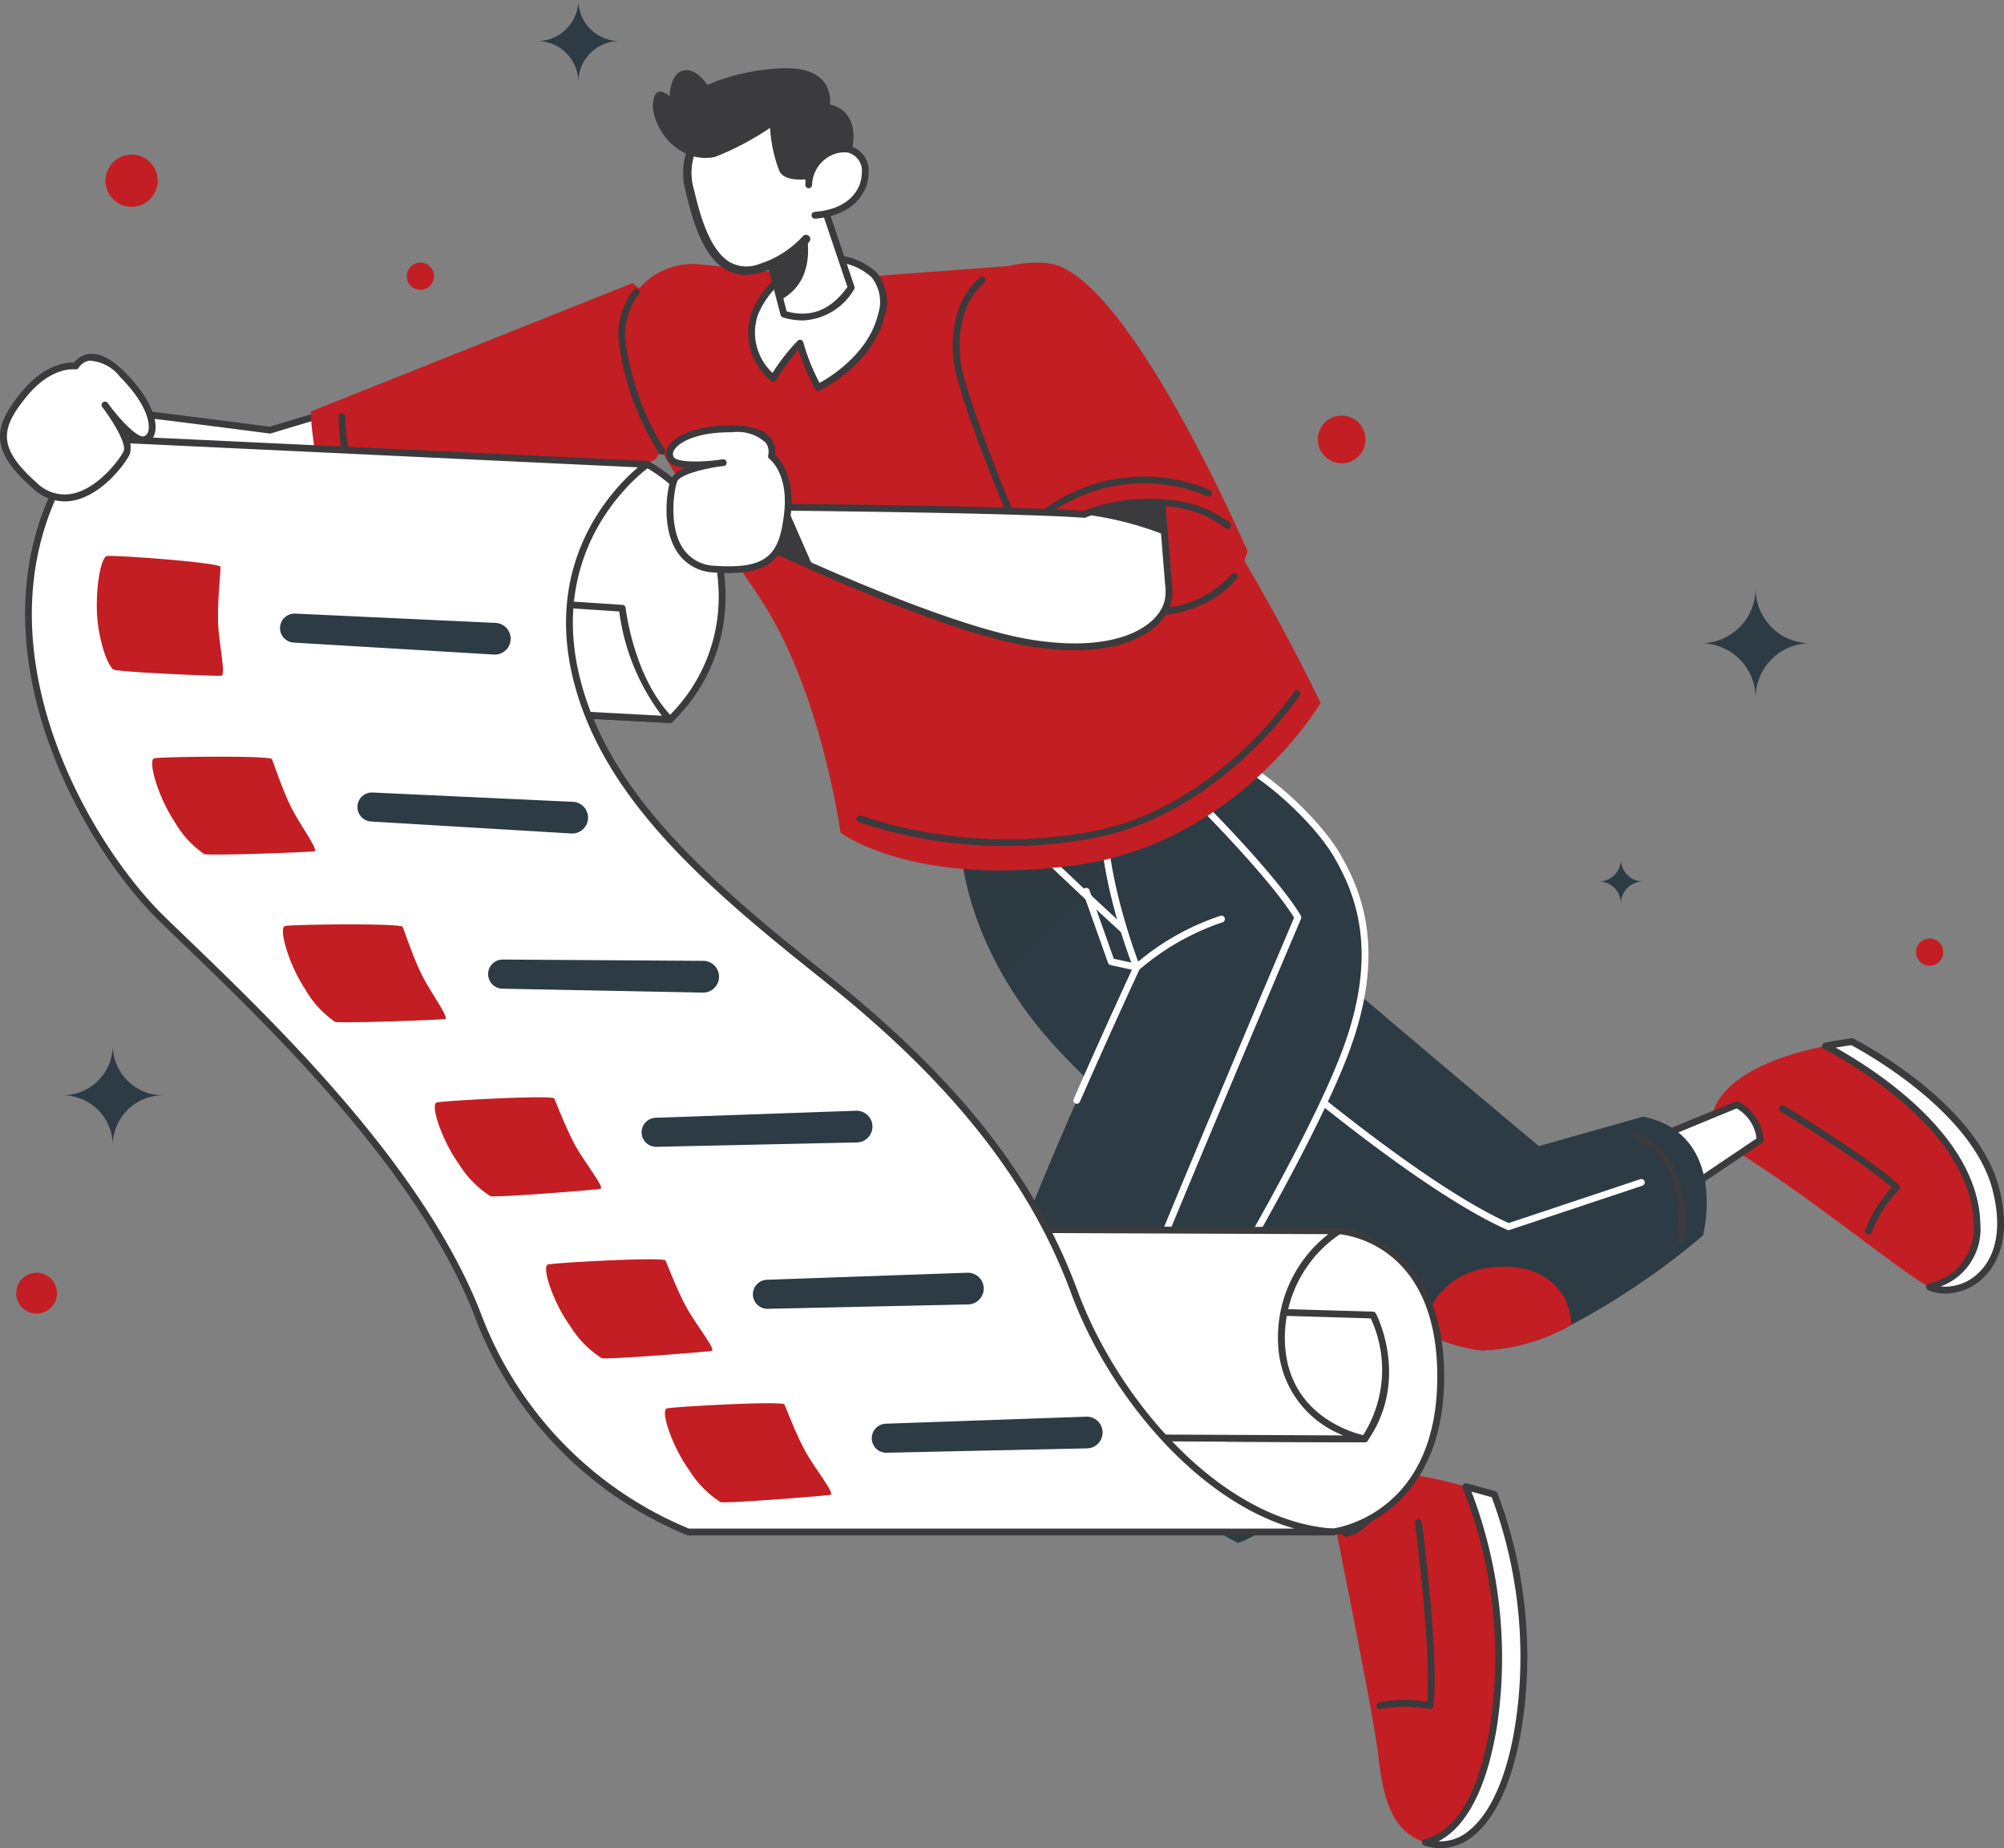 <svg xmlns="http://www.w3.org/2000/svg" width="154" height="142" viewBox="0 0 154 142"><rect x="0" y="0" width="154" height="142" fill="#808080" stroke="none"/><defs><style>.a{fill:#c31e23;}.b,.e{fill:#3b3a3c;}.c{fill:#fff;}.d{fill:#2c3b44;}.e{opacity:0.2;}</style></defs><g transform="translate(73.799 57.365)"><g transform="translate(57.731 22.408)"><path class="a" d="M1276.209,799.942c-.045-.021-.084-.042-.125-.063-2.208-1.162-10.086-7.731-15.683-10.931-1.94-1.109-1.51-5.687,7.836-7.519.631-.122,1.3-.234,2.017-.331,0,0,9.378,4.769,11.063,11.339C1282.974,798.885,1278.466,800.968,1276.209,799.942Z" transform="translate(-1259.471 -780.837)"/><g transform="translate(5.169 5.13)"><path class="b" d="M1312,834.033a.262.262,0,0,1-.242-.362,10.423,10.423,0,0,1,2.016-3.246c-2.019-1.865-8.472-5.813-8.539-5.854a.262.262,0,0,1,.273-.446c.286.175,7.026,4.3,8.83,6.117a.261.261,0,0,1-.017.384,9.125,9.125,0,0,0-2.079,3.247A.262.262,0,0,1,1312,834.033Z" transform="translate(-1305.11 -824.086)"/></g><g transform="translate(8.504)"><path class="c" d="M1344.85,799.942a4.6,4.6,0,0,0,3.656-4.829c-.147-7.009-8.809-12.187-11.629-13.683.632-.122,1.3-.234,2.017-.331,0,0,9.378,4.769,11.063,11.339C1351.615,798.885,1347.108,800.968,1344.85,799.942Z" transform="translate(-1336.616 -780.837)"/><path class="b" d="M1344.022,798.406a3.212,3.212,0,0,1-1.331-.276.262.262,0,0,1,.032-.489,4.351,4.351,0,0,0,3.471-4.573c-.144-6.9-8.831-12.046-11.489-13.458a.261.261,0,0,1,.073-.488c.655-.127,1.338-.239,2.031-.334a.258.258,0,0,1,.154.026c.387.2,9.5,4.9,11.2,11.507,1.078,4.193-.44,6.228-1.441,7.067A4.267,4.267,0,0,1,1344.022,798.406Zm-.36-.547a3.7,3.7,0,0,0,2.721-.87c.906-.76,2.277-2.62,1.271-6.536-1.559-6.079-9.989-10.674-10.857-11.133-.4.056-.8.118-1.2.186,3.264,1.831,10.976,6.864,11.116,13.553A4.7,4.7,0,0,1,1343.662,797.859Z" transform="translate(-1334.565 -778.787)"/></g></g><g transform="translate(53.687 27.249)"><path class="c" d="M1226.079,826.2l5.713-2.355a3.318,3.318,0,0,1,1.8,2.719l-5.161,3.474Z" transform="translate(-1225.817 -823.583)"/><path class="b" d="M1226.385,828.25a.263.263,0,0,1-.223-.125l-2.355-3.838a.262.262,0,0,1,.124-.379l5.713-2.355a.265.265,0,0,1,.2,0,3.559,3.559,0,0,1,1.964,2.929.262.262,0,0,1-.114.249l-5.161,3.474A.261.261,0,0,1,1226.385,828.25Zm-1.971-3.974,2.052,3.343,4.8-3.23a3.1,3.1,0,0,0-1.529-2.307Z" transform="translate(-1223.768 -821.534)"/></g><g transform="translate(0 0)"><path class="d" d="M806.77,618.475a57.4,57.4,0,0,1-10.139,6.884,15.2,15.2,0,0,1-6.838,1.954,12.282,12.282,0,0,1-4.358-1.357c-8.5-4.005-23-15.906-28.787-22.367a29.575,29.575,0,0,1-3.6-4.968c-3.89-6.723-4.441-13.847-1.4-16.548,2.512-2.233,5.99-.987,9.828,1.7a83.758,83.758,0,0,1,7.965,6.674c6.748,6.165,24.715,21.167,24.715,21.167l8.024-2.268C808.748,610.74,806.77,618.475,806.77,618.475Z" transform="translate(-749.697 -580.918)"/><path class="e" d="M762.465,589.333l-9.416,9.287c-3.89-6.723-4.441-13.847-1.4-16.548,2.512-2.233,5.99-.987,9.828,1.7Z" transform="translate(-749.697 -580.918)"/><path class="a" d="M1076.444,938.23a15.2,15.2,0,0,1-6.838,1.954,12.281,12.281,0,0,1-4.358-1.357c-.1-2.125,1.821-4.843,5.436-5.062C1075.115,933.493,1076.5,936.406,1076.444,938.23Z" transform="translate(-1029.509 -893.79)"/><g transform="translate(6.37 8.279)"><path class="c" d="M841.7,682.891a.259.259,0,0,1-.107-.023c-11.6-5.192-35.336-28.167-35.575-28.4a.262.262,0,0,1,.365-.375c.237.23,23.785,23.019,35.331,28.254l10.108-3.37a.262.262,0,1,1,.165.5l-10.2,3.4A.265.265,0,0,1,841.7,682.891Z" transform="translate(-805.943 -654.02)"/></g><g transform="translate(51.595 29.648)"><path class="b" d="M1209.039,851.173l-.03,0a.262.262,0,0,1-.23-.289c.748-6.52-3.129-7.611-3.294-7.654a.262.262,0,0,1,.13-.507c.045.011,4.486,1.228,3.684,8.22A.262.262,0,0,1,1209.039,851.173Z" transform="translate(-1205.288 -842.713)"/></g></g></g><g transform="translate(76.608 56.674)"><g transform="translate(26.085 56.315)"><path class="a" d="M1036.594,1065.777c-.523,8.255-3.429,12.849-6.918,12.267a4.143,4.143,0,0,1-1.758-.7c-1.891-1.326-2.208-4.12-2.488-6.4-.349-2.85-2.672-14.332-3.081-16.457s.408-5.066,2.819-5.146a31.465,31.465,0,0,1,6.782,1.169c1.406.36,2.435.663,2.435.663A34.914,34.914,0,0,1,1036.594,1065.777Z" transform="translate(-1022.249 -1049.344)"/><g transform="translate(3.076 3.725)"><path class="b" d="M1049.67,1096.833a.262.262,0,0,1-.052-.518,10.732,10.732,0,0,1,3.689-.052c.341-4.008-.917-13.63-.93-13.729a.261.261,0,0,1,.225-.293.258.258,0,0,1,.293.225c.055.417,1.341,10.252.9,14.135a.262.262,0,0,1-.315.226,10.384,10.384,0,0,0-3.761,0A.272.272,0,0,1,1049.67,1096.833Z" transform="translate(-1049.408 -1082.237)"/></g><g transform="translate(6.576 0.973)"><path class="c" d="M1090.133,1075.443c-.523,8.255-3.43,12.849-6.918,12.267a4.7,4.7,0,0,1-.59-.136c1.518-.321,4.117-1.936,5.258-9.008a35.5,35.5,0,0,0-2.146-18.32c1.277.332,2.188.6,2.188.6A34.914,34.914,0,0,1,1090.133,1075.443Z" transform="translate(-1082.364 -1059.983)"/><path class="b" d="M1081.763,1085.972a3.9,3.9,0,0,1-.639-.054,5.044,5.044,0,0,1-.622-.144.261.261,0,0,1,.021-.506c1.405-.3,3.931-1.835,5.053-8.794a35.135,35.135,0,0,0-2.129-18.178.261.261,0,0,1,.307-.353c1.266.329,2.186.6,2.2.6a.261.261,0,0,1,.166.148,35.525,35.525,0,0,1,2.229,14.718h0c-.355,5.609-1.851,9.851-4.1,11.637A3.936,3.936,0,0,1,1081.763,1085.972Zm-.182-.529a3.377,3.377,0,0,0,2.338-.805c2.135-1.7,3.558-5.8,3.905-11.261a35.2,35.2,0,0,0-2.142-14.365c-.237-.069-.807-.231-1.557-.431a35.733,35.733,0,0,1,1.967,17.976C1085.136,1082.493,1083.124,1084.668,1081.581,1085.443Zm6.5-12.05h0Z" transform="translate(-1080.316 -1057.933)"/></g></g><g transform="translate(20.081 53.195)"><path class="c" d="M978.077,1031.784l-2.644-1.41-3.9-2.079,2.529-4.187,1.322.942,4.435,3.154A2.465,2.465,0,0,1,978.077,1031.784Z" transform="translate(-971.273 -1023.846)"/><path class="b" d="M976.029,1029.994a.261.261,0,0,1-.123-.031l-6.542-3.489a.262.262,0,0,1-.1-.366l2.529-4.187a.261.261,0,0,1,.376-.078l5.756,4.1a.266.266,0,0,1,.082.095,3.014,3.014,0,0,1,.125,2.307,3.045,3.045,0,0,1-2.021,1.639A.27.27,0,0,1,976.029,1029.994Zm-6.175-3.851,6.2,3.305a2.489,2.489,0,0,0,1.6-1.306,2.46,2.46,0,0,0-.083-1.816l-5.47-3.892Z" transform="translate(-969.226 -1021.795)"/><path class="b" d="M975.432,1030.374l-3.9-2.079,2.529-4.187,1.322.942A9.137,9.137,0,0,1,975.432,1030.374Z" transform="translate(-971.273 -1023.846)"/></g><g transform="translate(6.604 11.546)"><path class="c" d="M854.37,660.386a.268.268,0,0,1-.057-.006l-1.962-.436a.262.262,0,0,1-.19-.168l-1.919-5.408a.262.262,0,0,1,.494-.175l1.87,5.271,1.821.4a.262.262,0,0,1-.057.517Z" transform="translate(-850.226 -654.019)"/></g><path class="d" d="M818.705,578.225c-2.7,7.24-10.641,20.323-10.641,20.323l7.763,7.065c1.221,8.461-5.408,10.379-5.408,10.379s-8.5-4.556-13.195-7.616a21.329,21.329,0,0,1-2.592-1.891c-2.107-1.968-3.255-4.445-2.48-8.754a24.924,24.924,0,0,1,.911-3.458c2.181-6.542,9.594-22.5,9.594-22.5s-5.23-13.192-.61-16.4c5.408-3.751,13.781,4.1,15.874,7.588S821.409,570.986,818.705,578.225Z" transform="translate(-791.909 -554.12)"/><g transform="translate(5.88)"><path class="c" d="M856.874,592.04a.262.262,0,0,1-.227-.392c2.681-4.684,6.221-11.187,7.856-15.565,2.808-7.519,1.066-11.986-.765-15.038-1.383-2.306-6.132-7.265-10.84-8.279a5.755,5.755,0,0,0-4.66.771c-4.4,3.053.653,15.956.7,16.086a.262.262,0,0,1-.006.207c-.022.048-2.258,4.863-4.6,10.215a.261.261,0,1,1-.479-.21c2.16-4.928,4.226-9.4,4.561-10.124-.524-1.352-5.041-13.435-.475-16.6a6.258,6.258,0,0,1,5.069-.852c4.863,1.047,9.756,6.149,11.18,8.521,1.891,3.152,3.692,7.762.805,15.49-1.647,4.41-5.2,10.94-7.891,15.642A.262.262,0,0,1,856.874,592.04Z" transform="translate(-843.831 -552.069)"/></g><g transform="translate(10.486 13.682)"><path class="c" d="M884.764,677.118a.262.262,0,0,1-.187-.444,19.25,19.25,0,0,1,6.592-3.768.262.262,0,1,1,.186.489,19.174,19.174,0,0,0-6.4,3.646A.262.262,0,0,1,884.764,677.118Z" transform="translate(-884.502 -672.888)"/></g><path class="a" d="M799.6,932.769a3.739,3.739,0,0,1-2.379,1.5,21.294,21.294,0,0,1-2.592-1.891c-2.107-1.968-3.255-4.445-2.481-8.754a3,3,0,0,1,2.435-1.713C800.085,921.472,802.179,929.409,799.6,932.769Z" transform="translate(-791.909 -880.009)"/><g transform="translate(9.962 5.615)"><path class="c" d="M890.084,648.049a.26.26,0,0,1-.15-.047l-9.943-6.978a.261.261,0,0,1-.094-.309c2.575-6.645,12.064-28.978,12.86-30.849-1.69-2.758-6.56-7.724-6.61-7.774a.262.262,0,0,1,.373-.367c.207.211,5.1,5.2,6.754,7.987a.263.263,0,0,1,.016.236c-.1.238-10.052,23.633-12.831,30.765l9.775,6.86a.262.262,0,0,1-.151.476Z" transform="translate(-879.88 -601.647)"/></g><g transform="translate(17.333 50.49)"><path class="b" d="M945.222,1007.547a.262.262,0,0,1-.1-.5c5.29-2.207,4.387-8.769,4.377-8.835a.262.262,0,0,1,.518-.076c.01.07.967,7.032-4.693,9.394A.261.261,0,0,1,945.222,1007.547Z" transform="translate(-944.96 -997.909)"/></g></g><g transform="translate(4.693 21.757)"><g transform="translate(0 9.368)"><path class="c" d="M215.644,375.579l-4.255,1.276s-11.525-1.517-13.684-1.663-3.228,3.679-.388,4.846,11.351,4.433,13.215,4.475,9.066-1.76,9.066-1.76Z" transform="translate(-195.338 -374.927)"/><path class="b" d="M208.563,382.73h-.069c-1.909-.043-10.423-3.31-13.309-4.495a2.882,2.882,0,0,1-1.8-3.388,2.312,2.312,0,0,1,2.307-1.961c2.089.142,12.676,1.53,13.645,1.657l4.2-1.26a.261.261,0,0,1,.3.124l3.954,7.174a.262.262,0,0,1-.166.38C217.337,381.034,210.537,382.73,208.563,382.73ZM195.552,373.4a1.851,1.851,0,0,0-1.659,1.561,2.346,2.346,0,0,0,1.491,2.785c2.747,1.128,11.309,4.415,13.121,4.456,1.575.041,7.236-1.321,8.666-1.671l-3.687-6.69-4.053,1.215a.254.254,0,0,1-.109.009c-.115-.015-11.542-1.517-13.668-1.661C195.62,373.406,195.586,373.4,195.552,373.4Z" transform="translate(-193.306 -372.882)"/></g><g transform="translate(19.194)"><path class="a" d="M387.5,290.164l-24.707,9.86s.067,10.385,7.27,13.675L389.3,303.676S395.009,295.624,387.5,290.164Z" transform="translate(-362.794 -290.164)"/><g transform="translate(2.126 9.988)"><path class="b" d="M387.45,390.272a.262.262,0,0,1-.135-.038c-5.818-3.526-5.747-11.537-5.746-11.617a.262.262,0,0,1,.523.009c0,.078-.064,7.792,5.494,11.16a.262.262,0,0,1-.136.486Z" transform="translate(-381.569 -378.359)"/></g></g></g><g transform="translate(47.517 19.62)"><path class="a" d="M554.187,287.119,565.21,288.2l15.7-1.177s13.214,17.575,20.977,33.8c0,0-6.367,10.815-18.927,12.473s-17.968-2.53-17.968-2.53-1.4-10.467-5.931-17.619c-3.429-5.407-10.4-13.406-10.861-20.266A5.451,5.451,0,0,1,554.187,287.119Z" transform="translate(-547.926 -286.426)"/><g transform="translate(0 2.551)"><path class="b" d="M549.22,317.02a.261.261,0,0,1-.228-.133,21.093,21.093,0,0,1-3.1-8.7,5.642,5.642,0,0,1,1.155-3.821.262.262,0,0,1,.415.319,5.122,5.122,0,0,0-1.048,3.466,20.61,20.61,0,0,0,3.033,8.482.262.262,0,0,1-.227.391Z" transform="translate(-545.88 -304.26)"/></g><g transform="translate(18.296 33.38)"><path class="b" d="M719.1,588.489a35.079,35.079,0,0,1-11.5-1.846.262.262,0,0,1,.19-.488,35.587,35.587,0,0,0,18.054,1.15c9.321-1.876,15.184-10.615,15.242-10.7a.262.262,0,0,1,.437.288c-.059.09-6.043,9.01-15.576,10.928A34.735,34.735,0,0,1,719.1,588.489Z" transform="translate(-707.433 -576.485)"/></g><g transform="translate(9.968 0)"><path class="c" d="M641.7,284.077c-3.267.355-8.053,4.972-3.809,9.158a15.177,15.177,0,0,1,2.064-2.7,15.57,15.57,0,0,0,1.4,3.4s4-1.919,4.855-5.582S643.709,283.859,641.7,284.077Z" transform="translate(-635.957 -283.783)"/><path class="b" d="M639.291,292.148a.262.262,0,0,1-.226-.13,15.305,15.305,0,0,1-1.294-3.024,15.572,15.572,0,0,0-1.714,2.326.262.262,0,0,1-.192.128.265.265,0,0,1-.218-.073,4.782,4.782,0,0,1-1.488-5.229,7.15,7.15,0,0,1,5.453-4.376h0a5.05,5.05,0,0,1,4.175,1.3,3.512,3.512,0,0,1,.614,3.294c-.876,3.742-4.829,5.678-5,5.759A.263.263,0,0,1,639.291,292.148Zm-1.4-3.925a.262.262,0,0,1,.253.2,15.707,15.707,0,0,0,1.245,3.118c.829-.457,3.792-2.279,4.5-5.292a3.022,3.022,0,0,0-.5-2.828,4.56,4.56,0,0,0-3.727-1.126h0a6.675,6.675,0,0,0-5.015,4.028,4.238,4.238,0,0,0,1.131,4.445,14.937,14.937,0,0,1,1.926-2.464A.262.262,0,0,1,637.9,288.223Z" transform="translate(-633.895 -281.737)"/></g></g><g transform="translate(58.303 13.301)"><g transform="translate(0 0)"><path class="c" d="M651.558,228.256l1.064,3.147,1.82,5.383c-1.332,1.913-3.028,2.687-5.175,2.042l-.665-2.567-1.007-3.888Z" transform="translate(-647.334 -227.994)"/><path class="b" d="M648.644,237.264a5.2,5.2,0,0,1-1.5-.234.262.262,0,0,1-.178-.185l-1.671-6.456a.262.262,0,0,1,.065-.247l3.962-4.117a.262.262,0,0,1,.436.1l2.884,8.53a.262.262,0,0,1-.033.233A4.787,4.787,0,0,1,648.644,237.264Zm-1.208-.695c1.864.509,3.394-.105,4.668-1.874l-2.7-8-3.562,3.7Z" transform="translate(-645.286 -225.945)"/></g><path class="b" d="M650.19,240.81c.493,1.417,2.386,6.164-1.2,8.072l-1.392-5.376Z" transform="translate(-647.334 -239.127)"/></g><g transform="translate(50.171 5.233)"><g transform="translate(0)"><g transform="translate(2.667 2.929)"><path class="c" d="M599.305,188.42c.724,2.59,2.037,5.611,5.115,4.57,3.659-1.237,5.628-4.318,5.041-7.9s-2.587-5.316-6.8-4.162a6.659,6.659,0,0,0-1.046.38,4.765,4.765,0,0,0-2.665,5.723C599.052,187.458,599.168,187.932,599.305,188.42Z" transform="translate(-598.781 -180.571)"/></g><g transform="translate(2.341 2.959)"><path class="b" d="M600.946,193.745a3.023,3.023,0,0,1-1.721-.364c-1.794-.99-2.561-3.64-3.14-6.047a5.194,5.194,0,0,1,3.942-6.493.326.326,0,0,1,.172.628,4.527,4.527,0,0,0-3.481,5.713c.395,1.641,1.129,4.695,2.822,5.629a2.65,2.65,0,0,0,2.229.1,7.652,7.652,0,0,0,3.332-2.131.326.326,0,0,1,.487.433,8.41,8.41,0,0,1-3.61,2.315A4.2,4.2,0,0,1,600.946,193.745Z" transform="translate(-595.908 -180.829)"/></g><path class="b" d="M590.1,162.4a11.253,11.253,0,0,1-.969,1.7l-1.678.435-.527-1.284s-1.554.173-1.947-.6a.485.485,0,0,1-.026-.055,10.706,10.706,0,0,1-.709-3.3,21.727,21.727,0,0,1-4.254,2.239,3.666,3.666,0,0,1-1.941-.143,4.542,4.542,0,0,1-2.81-3.643c0-.009,0-.018,0-.027-.007-2.067,1.281-.858,1.281-.858s.018-1.668,1.01-1.961,1.9,1.089,1.9,1.089a16.185,16.185,0,0,1,5.888-1.278c4.018-.082,3.513,2.783,3.513,2.783S591.864,157.913,590.1,162.4Z" transform="translate(-575.236 -154.704)"/></g><g transform="translate(11.71 5.949)"><path class="c" d="M681.025,213.181a2.887,2.887,0,0,1,2-3.553,2.588,2.588,0,0,1,.936-.065c1.974.228,2.138,4.721-2.555,5.079Z" transform="translate(-680.668 -209.285)"/><path class="b" d="M679.379,212.856a.262.262,0,0,1-.02-.523c2.633-.2,3.595-1.712,3.619-2.946a1.446,1.446,0,0,0-1.073-1.613,2.328,2.328,0,0,0-.842.058,2.594,2.594,0,0,0-1.9,2.433.258.258,0,0,1-.272.251.262.262,0,0,1-.251-.272,3.121,3.121,0,0,1,2.3-2.919,2.844,2.844,0,0,1,1.03-.071A1.95,1.95,0,0,1,683.5,209.4c-.03,1.567-1.31,3.244-4.1,3.457Z" transform="translate(-678.637 -207.236)"/></g></g><g transform="translate(1.927 33.385)"><g transform="translate(76.45 60.823)"><path class="c" d="M870.049,932.853s8.247-1.014,8.295-11.836-7.826-11.3-7.826-11.3l-24.252-.1s7.488,19.034,12.367,21.063S870.049,932.853,870.049,932.853Z" transform="translate(-846.004 -909.354)"/><path class="b" d="M868,931.065h-.006c-.066,0-6.642-.169-11.511-2.194-4.925-2.048-12.2-20.428-12.51-21.21a.262.262,0,0,1,.244-.357h0l24.252.1c.1.005,8.136.625,8.087,11.567-.049,10.926-8.44,12.084-8.525,12.095Zm-23.4-23.236c1.061,2.625,7.723,18.746,12.081,20.559,4.646,1.932,10.9,2.142,11.3,2.153.529-.072,8-1.273,8.047-11.575.047-10.435-7.27-11.023-7.581-11.043Z" transform="translate(-843.954 -907.304)"/><g transform="translate(15.411 6.232)"><path class="c" d="M982.348,964.647l11.45.338a9.589,9.589,0,0,1-.628,9.517l-10.629-.05Z" transform="translate(-982.086 -964.385)"/><path class="b" d="M991.12,972.716h0l-10.629-.05a.262.262,0,0,1-.26-.256l-.193-9.805a.262.262,0,0,1,.078-.191.273.273,0,0,1,.192-.076l11.45.338a.261.261,0,0,1,.223.138c.027.05,2.646,5.076-.644,9.791A.263.263,0,0,1,991.12,972.716Zm-10.372-.572,10.235.048a9.364,9.364,0,0,0,.6-9l-11.017-.325Z" transform="translate(-980.036 -962.337)"/></g><g transform="translate(0)"><path class="c" d="M870.518,909.713a9.782,9.782,0,0,0-4.4,8.841c.387,6.039,6.377,7.15,6.377,7.15l-20.484-.1-5.749-15.991Z" transform="translate(-846.004 -909.354)"/><path class="b" d="M870.45,923.915h0l-20.484-.1a.262.262,0,0,1-.245-.173l-5.749-15.991a.262.262,0,0,1,.246-.35h0l24.252.1a.262.262,0,0,1,.132.487,9.6,9.6,0,0,0-4.268,8.6c.369,5.759,5.928,6.865,6.164,6.91a.262.262,0,0,1-.048.519Zm-20.3-.619,18.657.088a7.824,7.824,0,0,1-5-6.864,10.066,10.066,0,0,1,3.848-8.6l-23.069-.092Z" transform="translate(-843.956 -907.304)"/></g></g><g transform="translate(40.019 2.029)"><path class="c" d="M531.98,390.454a11.091,11.091,0,0,1,5.722,9.179,12.941,12.941,0,0,1-3.97,10.435l-9.034-.483S522.305,393.546,531.98,390.454Z" transform="translate(-524.19 -390.192)"/><path class="b" d="M531.8,408.281h-.014l-9.034-.483a.262.262,0,0,1-.245-.223c-.024-.163-2.312-16.3,7.461-19.419a.261.261,0,0,1,.191.012,11.455,11.455,0,0,1,5.872,9.4,13.327,13.327,0,0,1-4.063,10.654A.261.261,0,0,1,531.8,408.281Zm-8.8-.994,8.709.466a12.839,12.839,0,0,0,3.8-10.149,10.934,10.934,0,0,0-5.483-8.915C521.388,391.562,522.771,405.4,523,407.287Z" transform="translate(-522.263 -388.144)"/></g><g transform="translate(39.106 12.657)"><path class="c" d="M523.032,484.739s.58,5.411,3.672,8.551l-9.034-.483-1.16-8.5Z" transform="translate(-516.248 -484.042)"/><path class="b" d="M524.655,491.5h-.014l-9.034-.483a.262.262,0,0,1-.245-.226l-1.159-8.5a.262.262,0,0,1,.277-.3l6.522.435a.262.262,0,0,1,.243.233c.006.053.608,5.359,3.6,8.4a.262.262,0,0,1-.186.445Zm-8.8-.994,8.178.437a16.812,16.812,0,0,1-3.278-8.009l-5.987-.4Z" transform="translate(-514.2 -481.993)"/></g><g transform="translate(0)"><path class="c" d="M271.547,456.6H222.015a28.859,28.859,0,0,1-16.041-16.328c-4.638-12.368-17.583-24.157-24.349-30.725s-15.942-23.673-5.748-37.007l42.984,2.029s-8.479,5.771-5.252,17.137c2.4,8.458,9.566,14.844,18.937,22.285s15.748,14.977,19.131,24.154C254.842,446.736,262.921,456,271.547,456.6Z" transform="translate(-171.052 -372.276)"/><path class="b" d="M269.379,454.812H219.847a.251.251,0,0,1-.086-.015,29.372,29.372,0,0,1-16.2-16.483c-4.254-11.346-15.733-22.394-22.591-28.995-.6-.576-1.165-1.121-1.694-1.635-6.427-6.245-16.295-23.593-5.774-37.354a.268.268,0,0,1,.22-.1l42.984,2.029a.262.262,0,0,1,.135.477c-.083.057-8.283,5.806-5.148,16.849,2.434,8.578,9.976,15.107,18.848,22.151,9.9,7.864,16.009,15.575,19.214,24.268,3.1,8.422,11.04,17.693,19.643,18.285a.262.262,0,0,1-.018.523Zm-49.486-.523H266.43c-7.647-2.188-14.362-10.487-17.167-18.1-3.17-8.6-9.222-16.238-19.048-24.04-8.944-7.1-16.549-13.69-19.026-22.418-2.741-9.657,2.928-15.4,4.792-16.98l-42.146-1.99c-10.173,13.464-.5,30.428,5.805,36.551.529.513,1.1,1.059,1.693,1.633,6.89,6.632,18.423,17.731,22.719,29.188A28.837,28.837,0,0,0,219.893,454.289Z" transform="translate(-168.883 -370.228)"/></g><g transform="translate(5.512 9.326)"><path class="a" d="M218.351,452.585c-.577.056-1.039,3.406-.652,5.628s.918,2.9,1.111,3.092,7.923.531,8.309.483-.193-2.464-.242-4.106.193-3.913.193-4.251S219.1,452.513,218.351,452.585Z" transform="translate(-217.557 -452.579)"/><path class="d" d="M341.9,492.859h0a1.115,1.115,0,0,0,1.049,1.089l15.382.92a1.218,1.218,0,0,0,1.289-1.287h0a1.218,1.218,0,0,0-1.16-1.145l-15.393-.715A1.116,1.116,0,0,0,341.9,492.859Z" transform="translate(-327.818 -487.287)"/><path class="a" d="M255.315,588.937c-.554.09.272,2.965,1.511,4.821a7.713,7.713,0,0,0,2.3,2.539c.267.149,8.1-.139,8.472-.209s-1.139-2.075-1.818-3.464-1.31-3.332-1.44-3.619S256.034,588.82,255.315,588.937Z" transform="translate(-250.884 -573.391)"/><path class="d" d="M394.418,614.248h0a1.116,1.116,0,0,0,1.049,1.089l15.382.92a1.218,1.218,0,0,0,1.289-1.287h0a1.218,1.218,0,0,0-1.16-1.145l-15.393-.715A1.116,1.116,0,0,0,394.418,614.248Z" transform="translate(-374.389 -594.929)"/><path class="a" d="M344.021,702.72c-.554.09.272,2.965,1.511,4.821a7.711,7.711,0,0,0,2.3,2.539c.267.149,8.105-.139,8.472-.209s-1.139-2.075-1.818-3.464-1.31-3.333-1.44-3.619S344.74,702.6,344.021,702.72Z" transform="translate(-329.544 -674.288)"/><path class="d" d="M483.109,727.682h0a1.116,1.116,0,0,0,1.092,1.047l15.407.3a1.218,1.218,0,0,0,1.236-1.338h0a1.218,1.218,0,0,0-1.2-1.1l-15.41-.1A1.116,1.116,0,0,0,483.109,727.682Z" transform="translate(-453.034 -695.476)"/><path class="a" d="M447.061,820.282c-.55.113.395,2.951,1.71,4.754a7.712,7.712,0,0,0,2.4,2.441c.273.138,8.092-.475,8.456-.56s-1.224-2.026-1.96-3.385-1.447-3.275-1.589-3.556S447.774,820.135,447.061,820.282Z" transform="translate(-420.928 -778.287)"/><path class="d" d="M587.256,830.788h0a1.116,1.116,0,0,0,1.134,1l15.406-.336a1.218,1.218,0,0,0,1.18-1.388h0a1.218,1.218,0,0,0-1.249-1.047l-15.4.541A1.116,1.116,0,0,0,587.256,830.788Z" transform="translate(-545.383 -786.386)"/><path class="a" d="M522.563,930.184c-.55.113.395,2.951,1.709,4.754a7.71,7.71,0,0,0,2.4,2.442c.273.138,8.092-.475,8.456-.56s-1.224-2.026-1.96-3.385-1.447-3.275-1.589-3.556S523.276,930.037,522.563,930.184Z" transform="translate(-487.88 -875.743)"/><path class="d" d="M662.758,940.69h0a1.116,1.116,0,0,0,1.134,1l15.406-.337a1.218,1.218,0,0,0,1.18-1.388h0a1.218,1.218,0,0,0-1.249-1.047l-15.4.541A1.116,1.116,0,0,0,662.758,940.69Z" transform="translate(-612.334 -883.841)"/><path class="a" d="M603.238,1027.843c-.55.113.395,2.952,1.709,4.754a7.712,7.712,0,0,0,2.4,2.442c.273.138,8.092-.475,8.456-.56s-1.224-2.026-1.96-3.385-1.447-3.275-1.589-3.556S603.951,1027.7,603.238,1027.843Z" transform="translate(-559.419 -962.343)"/><path class="d" d="M743.432,1038.35h0a1.116,1.116,0,0,0,1.134,1l15.406-.336a1.218,1.218,0,0,0,1.18-1.388h0a1.218,1.218,0,0,0-1.249-1.047l-15.4.541A1.116,1.116,0,0,0,743.432,1038.35Z" transform="translate(-683.873 -970.442)"/></g></g><g transform="translate(51.187 20.183)"><g transform="translate(22.024)"><path class="a" d="M797.79,308.858s-.872,4.71-8.461,4.8c-4.961.056-7.313-2.606-8.345-4.459-.548-.98-5.174-11.939-5.523-15.079s.785-7.85,6.932-7.372c5.69.447,14.245,19.489,15.292,21.868a.272.272,0,0,0,.024.056.2.2,0,0,1,.014.028c.035.087.059.143.063.157Z" transform="translate(-775.147 -286.712)"/><g transform="translate(0 1.067)"><path class="b" d="M787.16,322.27c-5.1,0-7.462-2.871-8.423-4.594-.536-.959-5.2-11.962-5.554-15.177-.109-.979-.283-4.325,2.036-6.305a.262.262,0,0,1,.34.4c-2.123,1.813-1.957,4.936-1.855,5.849.341,3.066,4.968,14.043,5.491,14.98,1.1,1.98,3.38,4.326,7.961,4.326h.153c4.175-.048,6.246-1.522,7.248-2.75a.262.262,0,1,1,.406.331c-1.073,1.315-3.271,2.892-7.648,2.943Z" transform="translate(-773.128 -296.131)"/></g><g transform="translate(5.92 16.447)"><path class="b" d="M825.663,435.725a.262.262,0,0,1-.188-.443,12.979,12.979,0,0,1,13.759-2.33.262.262,0,1,1-.189.488,12.454,12.454,0,0,0-13.193,2.206A.261.261,0,0,1,825.663,435.725Z" transform="translate(-825.402 -431.945)"/></g><path class="a" d="M841.48,453.045s-.708,3.831-6.413,4.647a16.393,16.393,0,0,1-2.048.15c-4.961.056-7.313-2.606-8.345-4.459a10.451,10.451,0,0,1,4.277-3.143,13.013,13.013,0,0,1,4.476-.918,14.821,14.821,0,0,1,1.49.021c4.553.286,6.078,2.679,6.458,3.457a.264.264,0,0,0,.025.056.232.232,0,0,1,.014.028,1.277,1.277,0,0,1,.063.157Z" transform="translate(-818.837 -430.899)"/><g transform="translate(5.576 18.153)"><path class="b" d="M830.819,456.057c-5.1,0-7.463-2.871-8.424-4.594a.262.262,0,0,1,.023-.29,10.66,10.66,0,0,1,4.384-3.223,13.327,13.327,0,0,1,4.565-.937,15.091,15.091,0,0,1,1.517.022,8.945,8.945,0,0,1,5.184,1.789.262.262,0,1,1-.33.406,8.442,8.442,0,0,0-4.888-1.674c-.454-.031-.947-.038-1.465-.021a12.8,12.8,0,0,0-4.386.9,10.179,10.179,0,0,0-4.06,2.926c1.148,1.968,3.454,4.213,8.026,4.172a16.209,16.209,0,0,0,2.015-.148,7.88,7.88,0,0,0,5.234-2.6.262.262,0,0,1,.405.331,8.388,8.388,0,0,1-5.566,2.789,16.741,16.741,0,0,1-2.081.153Z" transform="translate(-822.363 -447.004)"/></g></g><g transform="translate(0 12.495)"><g transform="translate(7.611 5.658)"><path class="c" d="M678.923,456.583a2.8,2.8,0,0,1-.37,1.109c-1.061,1.846-4.378,3.374-10.226,2.435-4.755-.764-12.351-3.907-16.733-5.847-2.069-.914-3.423-1.56-3.423-1.56l.855-3.032s.2,0,.558,0c3.07.032,17.95.192,22.852.548a13.013,13.013,0,0,1,4.476-.918,14.817,14.817,0,0,1,1.49.021l.2,2.466.3,3.691.01.112A4.338,4.338,0,0,1,678.923,456.583Z" transform="translate(-647.91 -449.052)"/><path class="b" d="M669.629,458.627a21.479,21.479,0,0,1-3.393-.289c-4.842-.778-12.6-4.01-16.8-5.866-2.048-.905-3.415-1.556-3.429-1.563a.262.262,0,0,1-.139-.307l.855-3.032a.262.262,0,0,1,.252-.191s.2,0,.561,0c5.335.055,18.2.216,22.808.544a13.349,13.349,0,0,1,4.509-.914,15.1,15.1,0,0,1,1.517.022.262.262,0,0,1,.243.24l.505,6.266a4.551,4.551,0,0,1,.014,1.022h0a3.056,3.056,0,0,1-.4,1.213C675.871,457.27,673.591,458.627,669.629,458.627Zm-23.194-8.1c.449.211,1.626.76,3.216,1.462,4.172,1.847,11.885,5.06,16.669,5.828,5.827.936,8.964-.579,9.957-2.307a2.538,2.538,0,0,0,.337-1.006h0a4.062,4.062,0,0,0-.014-.911l-.011-.119-.477-5.935c-.39-.019-.8-.022-1.239-.007a12.8,12.8,0,0,0-4.386.9.248.248,0,0,1-.117.019c-4.668-.339-18.659-.5-22.836-.547l-.358,0Z" transform="translate(-645.861 -447.004)"/><path class="b" d="M651.595,457.222c-2.069-.914-3.423-1.56-3.423-1.56l.855-3.032s.2,0,.558,0Z" transform="translate(-647.91 -451.994)"/><path class="b" d="M868.611,451.81a25.659,25.659,0,0,0-6.165-1.57,13.015,13.015,0,0,1,4.476-.918,14.816,14.816,0,0,1,1.49.021Z" transform="translate(-837.918 -449.052)"/></g><path class="c" d="M585.092,401.953s-3.648.554-4.063-.357,1.187-2.27,4.793-2.243,2.975,2.105,2.975,2.105,1.6,1.172,1.235,4.391-1.3,4.594-5.6,4.289-3.5-5.869-3.127-6.82S585.092,401.953,585.092,401.953Z" transform="translate(-580.703 -399.091)"/><path class="b" d="M583.47,408.395c-.342,0-.708-.014-1.1-.042a3.526,3.526,0,0,1-2.9-1.637c-1.229-1.943-.708-4.881-.451-5.539a1.95,1.95,0,0,1,1.143-.868c-.674-.07-1.237-.255-1.417-.65a1.062,1.062,0,0,1,.118-1.042c.5-.774,2.056-1.588,4.915-1.572,1.468.011,2.463.355,2.955,1.024a1.693,1.693,0,0,1,.3,1.244c.4.373,1.53,1.7,1.209,4.52C587.9,406.861,587.056,408.394,583.47,408.395Zm-.813-8.171c-1.313.2-2.957.643-3.152,1.143-.218.557-.684,3.347.405,5.069a3.029,3.029,0,0,0,2.5,1.4c4.148.294,4.966-.956,5.318-4.058.342-3.01-1.07-4.106-1.131-4.151a.264.264,0,0,1-.095-.286,1.168,1.168,0,0,0-.195-.964,3.163,3.163,0,0,0-2.532-.8c-2.65-.026-4.066.706-4.473,1.334a.545.545,0,0,0-.08.54c.188.414,1.819.455,3.37.264.185-.028.333-.047.424-.058a.262.262,0,0,1,.071.519C582.971,400.182,582.825,400.2,582.657,400.224Z" transform="translate(-578.656 -397.044)"/></g></g><g transform="translate(0 27.184)"><path class="c" d="M162.08,342.684s2.159,2.992,3.1,2.65.789-2.437-1.755-4.992-3.587-.649-3.587-.649-1.958-.322-4,2.194-2.369,4.145.858,7,6.639-1.613,7.058-2.544S162.08,342.684,162.08,342.684Z" transform="translate(-154.014 -338.748)"/><path class="b" d="M156.822,348.039a3.64,3.64,0,0,1-2.445-1.007c-3.4-3-2.992-4.767-.888-7.36,1.788-2.2,3.526-2.327,4.073-2.3a1.693,1.693,0,0,1,1.1-.654c.823-.117,1.764.351,2.8,1.392,2.017,2.026,2.521,3.71,2.32,4.61a1.063,1.063,0,0,1-.661.813c-.409.147-.935-.125-1.457-.556a1.949,1.949,0,0,1,.181,1.424c-.29.644-2.022,3.074-4.27,3.557A3.594,3.594,0,0,1,156.822,348.039Zm.624-10.149c-.527,0-1.993.193-3.551,2.112-1.967,2.424-2.287,3.882.828,6.638a3.032,3.032,0,0,0,2.743.8c1.993-.429,3.657-2.715,3.9-3.261.22-.489-.617-1.971-1.392-3.051-.1-.135-.19-.254-.257-.346a.262.262,0,0,1,.42-.313c.056.073.145.19.254.341.95,1.241,2.123,2.38,2.55,2.223a.545.545,0,0,0,.329-.435c.163-.73-.311-2.248-2.18-4.126a3.165,3.165,0,0,0-2.347-1.245,1.169,1.169,0,0,0-.825.538.262.262,0,0,1-.271.131A1.427,1.427,0,0,0,157.446,337.89Z" transform="translate(-151.866 -336.699)"/></g><g transform="translate(1.243 0)"><path class="d" d="M1247.662,567.856h0a4.2,4.2,0,0,0-4.2,4.2h0a4.2,4.2,0,0,0-4.205-4.2h0a4.205,4.205,0,0,0,4.205-4.2h0a4.2,4.2,0,0,0,4.2,4.2Z" transform="translate(-1109.794 -518.432)"/><path class="d" d="M1186.383,693.261h0a1.7,1.7,0,0,0-1.7,1.7h0a1.7,1.7,0,0,0-1.7-1.7h0a1.7,1.7,0,0,0,1.7-1.7h0a1.7,1.7,0,0,0,1.7,1.7Z" transform="translate(-1061.365 -625.534)"/><path class="d" d="M421.212,126.687h0a3.155,3.155,0,0,0-3.155,3.155h0a3.155,3.155,0,0,0-3.155-3.155h0a3.155,3.155,0,0,0,3.155-3.155h0a3.155,3.155,0,0,0,3.155,3.155Z" transform="translate(-374.857 -123.532)"/><path class="d" d="M264.493,879.485h0a3.848,3.848,0,0,0-3.848,3.848h0a3.848,3.848,0,0,0-3.848-3.848h0a3.848,3.848,0,0,0,3.848-3.848h0a3.848,3.848,0,0,0,3.848,3.848Z" transform="translate(-253.221 -795.329)"/><ellipse class="a" cx="1.833" cy="1.833" rx="1.833" ry="1.833" transform="translate(100.025 31.932)"/><ellipse class="a" cx="1.047" cy="1.047" rx="1.047" ry="1.047" transform="translate(145.993 72.105)"/><circle class="a" cx="1.57" cy="1.57" r="1.57" transform="translate(0 97.788)"/><circle class="a" cx="2.006" cy="2.006" r="2.006" transform="translate(6.863 11.879)"/><ellipse class="a" cx="1.047" cy="1.047" rx="1.047" ry="1.047" transform="translate(30.015 20.175)"/></g></svg>